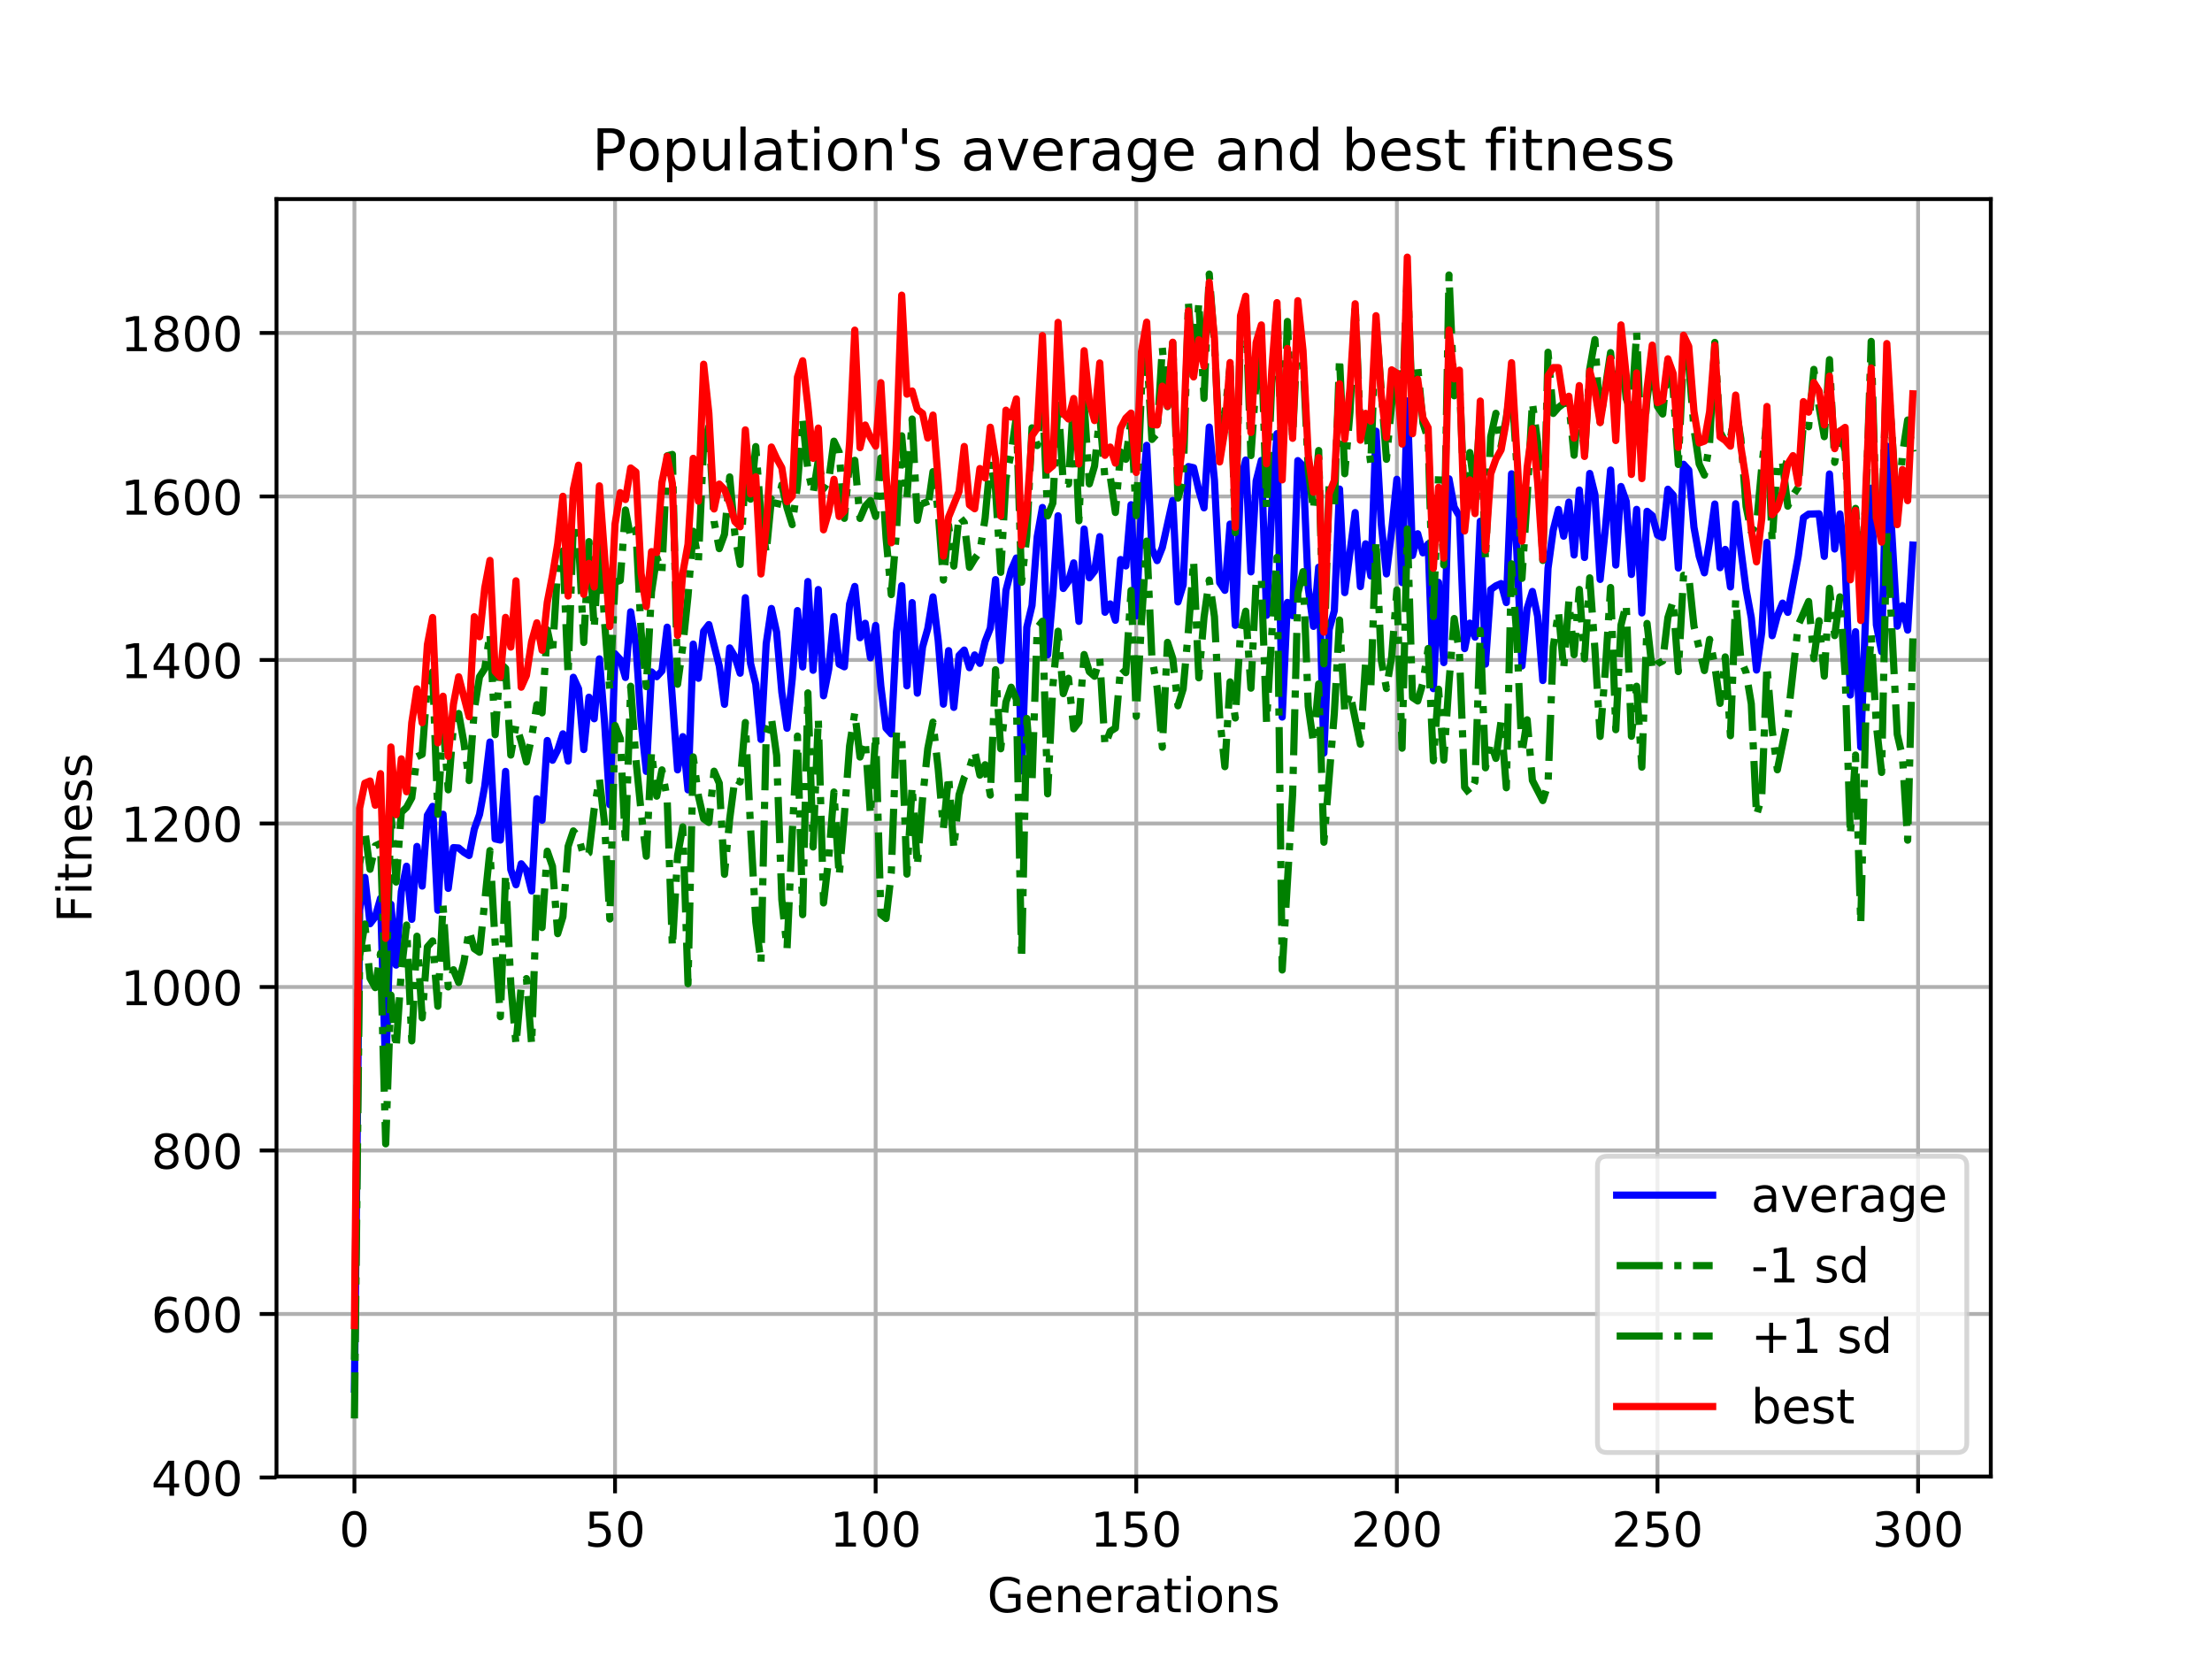 <?xml version="1.0" encoding="utf-8" standalone="no"?>
<!DOCTYPE svg PUBLIC "-//W3C//DTD SVG 1.1//EN"
  "http://www.w3.org/Graphics/SVG/1.1/DTD/svg11.dtd">
<!-- Created with matplotlib (https://matplotlib.org/) -->
<svg height="345.6pt" version="1.1" viewBox="0 0 460.8 345.6" width="460.8pt" xmlns="http://www.w3.org/2000/svg" xmlns:xlink="http://www.w3.org/1999/xlink">
 <defs>
  <style type="text/css">
*{stroke-linecap:butt;stroke-linejoin:round;}
  </style>
 </defs>
 <g id="figure_1">
  <g id="patch_1">
   <path d="M 0 345.6 
L 460.8 345.6 
L 460.8 0 
L 0 0 
z
" style="fill:#ffffff;"/>
  </g>
  <g id="axes_1">
   <g id="patch_2">
    <path d="M 57.6 307.584 
L 414.72 307.584 
L 414.72 41.472 
L 57.6 41.472 
z
" style="fill:#ffffff;"/>
   </g>
   <g id="matplotlib.axis_1">
    <g id="xtick_1">
     <g id="line2d_1">
      <path clip-path="url(#pa97d2ea37a)" d="M 73.833 307.584 
L 73.833 41.472 
" style="fill:none;stroke:#b0b0b0;stroke-linecap:square;stroke-width:0.8;"/>
     </g>
     <g id="line2d_2">
      <defs>
       <path d="M 0 0 
L 0 3.5 
" id="m434fdc4913" style="stroke:#000000;stroke-width:0.8;"/>
      </defs>
      <g>
       <use style="stroke:#000000;stroke-width:0.8;" x="73.833" xlink:href="#m434fdc4913" y="307.584"/>
      </g>
     </g>
     <g id="text_1">
      <!-- 0 -->
      <defs>
       <path d="M 31.781 66.406 
Q 24.172 66.406 20.328 58.906 
Q 16.5 51.422 16.5 36.375 
Q 16.5 21.391 20.328 13.891 
Q 24.172 6.391 31.781 6.391 
Q 39.453 6.391 43.281 13.891 
Q 47.125 21.391 47.125 36.375 
Q 47.125 51.422 43.281 58.906 
Q 39.453 66.406 31.781 66.406 
z
M 31.781 74.219 
Q 44.047 74.219 50.516 64.516 
Q 56.984 54.828 56.984 36.375 
Q 56.984 17.969 50.516 8.266 
Q 44.047 -1.422 31.781 -1.422 
Q 19.531 -1.422 13.062 8.266 
Q 6.594 17.969 6.594 36.375 
Q 6.594 54.828 13.062 64.516 
Q 19.531 74.219 31.781 74.219 
z
" id="DejaVuSans-48"/>
      </defs>
      <g transform="translate(70.651 322.182)scale(0.1 -0.1)">
       <use xlink:href="#DejaVuSans-48"/>
      </g>
     </g>
    </g>
    <g id="xtick_2">
     <g id="line2d_3">
      <path clip-path="url(#pa97d2ea37a)" d="M 128.123 307.584 
L 128.123 41.472 
" style="fill:none;stroke:#b0b0b0;stroke-linecap:square;stroke-width:0.8;"/>
     </g>
     <g id="line2d_4">
      <g>
       <use style="stroke:#000000;stroke-width:0.8;" x="128.123" xlink:href="#m434fdc4913" y="307.584"/>
      </g>
     </g>
     <g id="text_2">
      <!-- 50 -->
      <defs>
       <path d="M 10.797 72.906 
L 49.516 72.906 
L 49.516 64.594 
L 19.828 64.594 
L 19.828 46.734 
Q 21.969 47.469 24.109 47.828 
Q 26.266 48.188 28.422 48.188 
Q 40.625 48.188 47.75 41.5 
Q 54.891 34.812 54.891 23.391 
Q 54.891 11.625 47.562 5.094 
Q 40.234 -1.422 26.906 -1.422 
Q 22.312 -1.422 17.547 -0.641 
Q 12.797 0.141 7.719 1.703 
L 7.719 11.625 
Q 12.109 9.234 16.797 8.062 
Q 21.484 6.891 26.703 6.891 
Q 35.156 6.891 40.078 11.328 
Q 45.016 15.766 45.016 23.391 
Q 45.016 31 40.078 35.438 
Q 35.156 39.891 26.703 39.891 
Q 22.75 39.891 18.812 39.016 
Q 14.891 38.141 10.797 36.281 
z
" id="DejaVuSans-53"/>
      </defs>
      <g transform="translate(121.76 322.182)scale(0.1 -0.1)">
       <use xlink:href="#DejaVuSans-53"/>
       <use x="63.623" xlink:href="#DejaVuSans-48"/>
      </g>
     </g>
    </g>
    <g id="xtick_3">
     <g id="line2d_5">
      <path clip-path="url(#pa97d2ea37a)" d="M 182.413 307.584 
L 182.413 41.472 
" style="fill:none;stroke:#b0b0b0;stroke-linecap:square;stroke-width:0.8;"/>
     </g>
     <g id="line2d_6">
      <g>
       <use style="stroke:#000000;stroke-width:0.8;" x="182.413" xlink:href="#m434fdc4913" y="307.584"/>
      </g>
     </g>
     <g id="text_3">
      <!-- 100 -->
      <defs>
       <path d="M 12.406 8.297 
L 28.516 8.297 
L 28.516 63.922 
L 10.984 60.406 
L 10.984 69.391 
L 28.422 72.906 
L 38.281 72.906 
L 38.281 8.297 
L 54.391 8.297 
L 54.391 0 
L 12.406 0 
z
" id="DejaVuSans-49"/>
      </defs>
      <g transform="translate(172.869 322.182)scale(0.1 -0.1)">
       <use xlink:href="#DejaVuSans-49"/>
       <use x="63.623" xlink:href="#DejaVuSans-48"/>
       <use x="127.246" xlink:href="#DejaVuSans-48"/>
      </g>
     </g>
    </g>
    <g id="xtick_4">
     <g id="line2d_7">
      <path clip-path="url(#pa97d2ea37a)" d="M 236.703 307.584 
L 236.703 41.472 
" style="fill:none;stroke:#b0b0b0;stroke-linecap:square;stroke-width:0.8;"/>
     </g>
     <g id="line2d_8">
      <g>
       <use style="stroke:#000000;stroke-width:0.8;" x="236.703" xlink:href="#m434fdc4913" y="307.584"/>
      </g>
     </g>
     <g id="text_4">
      <!-- 150 -->
      <g transform="translate(227.159 322.182)scale(0.1 -0.1)">
       <use xlink:href="#DejaVuSans-49"/>
       <use x="63.623" xlink:href="#DejaVuSans-53"/>
       <use x="127.246" xlink:href="#DejaVuSans-48"/>
      </g>
     </g>
    </g>
    <g id="xtick_5">
     <g id="line2d_9">
      <path clip-path="url(#pa97d2ea37a)" d="M 290.993 307.584 
L 290.993 41.472 
" style="fill:none;stroke:#b0b0b0;stroke-linecap:square;stroke-width:0.8;"/>
     </g>
     <g id="line2d_10">
      <g>
       <use style="stroke:#000000;stroke-width:0.8;" x="290.993" xlink:href="#m434fdc4913" y="307.584"/>
      </g>
     </g>
     <g id="text_5">
      <!-- 200 -->
      <defs>
       <path d="M 19.188 8.297 
L 53.609 8.297 
L 53.609 0 
L 7.328 0 
L 7.328 8.297 
Q 12.938 14.109 22.625 23.891 
Q 32.328 33.688 34.812 36.531 
Q 39.547 41.844 41.422 45.531 
Q 43.312 49.219 43.312 52.781 
Q 43.312 58.594 39.234 62.25 
Q 35.156 65.922 28.609 65.922 
Q 23.969 65.922 18.812 64.312 
Q 13.672 62.703 7.812 59.422 
L 7.812 69.391 
Q 13.766 71.781 18.938 73 
Q 24.125 74.219 28.422 74.219 
Q 39.75 74.219 46.484 68.547 
Q 53.219 62.891 53.219 53.422 
Q 53.219 48.922 51.531 44.891 
Q 49.859 40.875 45.406 35.406 
Q 44.188 33.984 37.641 27.219 
Q 31.109 20.453 19.188 8.297 
z
" id="DejaVuSans-50"/>
      </defs>
      <g transform="translate(281.449 322.182)scale(0.1 -0.1)">
       <use xlink:href="#DejaVuSans-50"/>
       <use x="63.623" xlink:href="#DejaVuSans-48"/>
       <use x="127.246" xlink:href="#DejaVuSans-48"/>
      </g>
     </g>
    </g>
    <g id="xtick_6">
     <g id="line2d_11">
      <path clip-path="url(#pa97d2ea37a)" d="M 345.283 307.584 
L 345.283 41.472 
" style="fill:none;stroke:#b0b0b0;stroke-linecap:square;stroke-width:0.8;"/>
     </g>
     <g id="line2d_12">
      <g>
       <use style="stroke:#000000;stroke-width:0.8;" x="345.283" xlink:href="#m434fdc4913" y="307.584"/>
      </g>
     </g>
     <g id="text_6">
      <!-- 250 -->
      <g transform="translate(335.739 322.182)scale(0.1 -0.1)">
       <use xlink:href="#DejaVuSans-50"/>
       <use x="63.623" xlink:href="#DejaVuSans-53"/>
       <use x="127.246" xlink:href="#DejaVuSans-48"/>
      </g>
     </g>
    </g>
    <g id="xtick_7">
     <g id="line2d_13">
      <path clip-path="url(#pa97d2ea37a)" d="M 399.573 307.584 
L 399.573 41.472 
" style="fill:none;stroke:#b0b0b0;stroke-linecap:square;stroke-width:0.8;"/>
     </g>
     <g id="line2d_14">
      <g>
       <use style="stroke:#000000;stroke-width:0.8;" x="399.573" xlink:href="#m434fdc4913" y="307.584"/>
      </g>
     </g>
     <g id="text_7">
      <!-- 300 -->
      <defs>
       <path d="M 40.578 39.312 
Q 47.656 37.797 51.625 33 
Q 55.609 28.219 55.609 21.188 
Q 55.609 10.406 48.188 4.484 
Q 40.766 -1.422 27.094 -1.422 
Q 22.516 -1.422 17.656 -0.516 
Q 12.797 0.391 7.625 2.203 
L 7.625 11.719 
Q 11.719 9.328 16.594 8.109 
Q 21.484 6.891 26.812 6.891 
Q 36.078 6.891 40.938 10.547 
Q 45.797 14.203 45.797 21.188 
Q 45.797 27.641 41.281 31.266 
Q 36.766 34.906 28.719 34.906 
L 20.219 34.906 
L 20.219 43.016 
L 29.109 43.016 
Q 36.375 43.016 40.234 45.922 
Q 44.094 48.828 44.094 54.297 
Q 44.094 59.906 40.109 62.906 
Q 36.141 65.922 28.719 65.922 
Q 24.656 65.922 20.016 65.031 
Q 15.375 64.156 9.812 62.312 
L 9.812 71.094 
Q 15.438 72.656 20.344 73.438 
Q 25.25 74.219 29.594 74.219 
Q 40.828 74.219 47.359 69.109 
Q 53.906 64.016 53.906 55.328 
Q 53.906 49.266 50.438 45.094 
Q 46.969 40.922 40.578 39.312 
z
" id="DejaVuSans-51"/>
      </defs>
      <g transform="translate(390.029 322.182)scale(0.1 -0.1)">
       <use xlink:href="#DejaVuSans-51"/>
       <use x="63.623" xlink:href="#DejaVuSans-48"/>
       <use x="127.246" xlink:href="#DejaVuSans-48"/>
      </g>
     </g>
    </g>
    <g id="text_8">
     <!-- Generations -->
     <defs>
      <path d="M 59.516 10.406 
L 59.516 29.984 
L 43.406 29.984 
L 43.406 38.094 
L 69.281 38.094 
L 69.281 6.781 
Q 63.578 2.734 56.688 0.656 
Q 49.812 -1.422 42 -1.422 
Q 24.906 -1.422 15.25 8.562 
Q 5.609 18.562 5.609 36.375 
Q 5.609 54.25 15.25 64.234 
Q 24.906 74.219 42 74.219 
Q 49.125 74.219 55.547 72.453 
Q 61.969 70.703 67.391 67.281 
L 67.391 56.781 
Q 61.922 61.422 55.766 63.766 
Q 49.609 66.109 42.828 66.109 
Q 29.438 66.109 22.719 58.641 
Q 16.016 51.172 16.016 36.375 
Q 16.016 21.625 22.719 14.156 
Q 29.438 6.688 42.828 6.688 
Q 48.047 6.688 52.141 7.594 
Q 56.25 8.5 59.516 10.406 
z
" id="DejaVuSans-71"/>
      <path d="M 56.203 29.594 
L 56.203 25.203 
L 14.891 25.203 
Q 15.484 15.922 20.484 11.062 
Q 25.484 6.203 34.422 6.203 
Q 39.594 6.203 44.453 7.469 
Q 49.312 8.734 54.109 11.281 
L 54.109 2.781 
Q 49.266 0.734 44.188 -0.344 
Q 39.109 -1.422 33.891 -1.422 
Q 20.797 -1.422 13.156 6.188 
Q 5.516 13.812 5.516 26.812 
Q 5.516 40.234 12.766 48.109 
Q 20.016 56 32.328 56 
Q 43.359 56 49.781 48.891 
Q 56.203 41.797 56.203 29.594 
z
M 47.219 32.234 
Q 47.125 39.594 43.094 43.984 
Q 39.062 48.391 32.422 48.391 
Q 24.906 48.391 20.391 44.141 
Q 15.875 39.891 15.188 32.172 
z
" id="DejaVuSans-101"/>
      <path d="M 54.891 33.016 
L 54.891 0 
L 45.906 0 
L 45.906 32.719 
Q 45.906 40.484 42.875 44.328 
Q 39.844 48.188 33.797 48.188 
Q 26.516 48.188 22.312 43.547 
Q 18.109 38.922 18.109 30.906 
L 18.109 0 
L 9.078 0 
L 9.078 54.688 
L 18.109 54.688 
L 18.109 46.188 
Q 21.344 51.125 25.703 53.562 
Q 30.078 56 35.797 56 
Q 45.219 56 50.047 50.172 
Q 54.891 44.344 54.891 33.016 
z
" id="DejaVuSans-110"/>
      <path d="M 41.109 46.297 
Q 39.594 47.172 37.812 47.578 
Q 36.031 48 33.891 48 
Q 26.266 48 22.188 43.047 
Q 18.109 38.094 18.109 28.812 
L 18.109 0 
L 9.078 0 
L 9.078 54.688 
L 18.109 54.688 
L 18.109 46.188 
Q 20.953 51.172 25.484 53.578 
Q 30.031 56 36.531 56 
Q 37.453 56 38.578 55.875 
Q 39.703 55.766 41.062 55.516 
z
" id="DejaVuSans-114"/>
      <path d="M 34.281 27.484 
Q 23.391 27.484 19.188 25 
Q 14.984 22.516 14.984 16.5 
Q 14.984 11.719 18.141 8.906 
Q 21.297 6.109 26.703 6.109 
Q 34.188 6.109 38.703 11.406 
Q 43.219 16.703 43.219 25.484 
L 43.219 27.484 
z
M 52.203 31.203 
L 52.203 0 
L 43.219 0 
L 43.219 8.297 
Q 40.141 3.328 35.547 0.953 
Q 30.953 -1.422 24.312 -1.422 
Q 15.922 -1.422 10.953 3.297 
Q 6 8.016 6 15.922 
Q 6 25.141 12.172 29.828 
Q 18.359 34.516 30.609 34.516 
L 43.219 34.516 
L 43.219 35.406 
Q 43.219 41.609 39.141 45 
Q 35.062 48.391 27.688 48.391 
Q 23 48.391 18.547 47.266 
Q 14.109 46.141 10.016 43.891 
L 10.016 52.203 
Q 14.938 54.109 19.578 55.047 
Q 24.219 56 28.609 56 
Q 40.484 56 46.344 49.844 
Q 52.203 43.703 52.203 31.203 
z
" id="DejaVuSans-97"/>
      <path d="M 18.312 70.219 
L 18.312 54.688 
L 36.812 54.688 
L 36.812 47.703 
L 18.312 47.703 
L 18.312 18.016 
Q 18.312 11.328 20.141 9.422 
Q 21.969 7.516 27.594 7.516 
L 36.812 7.516 
L 36.812 0 
L 27.594 0 
Q 17.188 0 13.234 3.875 
Q 9.281 7.766 9.281 18.016 
L 9.281 47.703 
L 2.688 47.703 
L 2.688 54.688 
L 9.281 54.688 
L 9.281 70.219 
z
" id="DejaVuSans-116"/>
      <path d="M 9.422 54.688 
L 18.406 54.688 
L 18.406 0 
L 9.422 0 
z
M 9.422 75.984 
L 18.406 75.984 
L 18.406 64.594 
L 9.422 64.594 
z
" id="DejaVuSans-105"/>
      <path d="M 30.609 48.391 
Q 23.391 48.391 19.188 42.75 
Q 14.984 37.109 14.984 27.297 
Q 14.984 17.484 19.156 11.844 
Q 23.344 6.203 30.609 6.203 
Q 37.797 6.203 41.984 11.859 
Q 46.188 17.531 46.188 27.297 
Q 46.188 37.016 41.984 42.703 
Q 37.797 48.391 30.609 48.391 
z
M 30.609 56 
Q 42.328 56 49.016 48.375 
Q 55.719 40.766 55.719 27.297 
Q 55.719 13.875 49.016 6.219 
Q 42.328 -1.422 30.609 -1.422 
Q 18.844 -1.422 12.172 6.219 
Q 5.516 13.875 5.516 27.297 
Q 5.516 40.766 12.172 48.375 
Q 18.844 56 30.609 56 
z
" id="DejaVuSans-111"/>
      <path d="M 44.281 53.078 
L 44.281 44.578 
Q 40.484 46.531 36.375 47.5 
Q 32.281 48.484 27.875 48.484 
Q 21.188 48.484 17.844 46.438 
Q 14.5 44.391 14.5 40.281 
Q 14.5 37.156 16.891 35.375 
Q 19.281 33.594 26.516 31.984 
L 29.594 31.297 
Q 39.156 29.25 43.188 25.516 
Q 47.219 21.781 47.219 15.094 
Q 47.219 7.469 41.188 3.016 
Q 35.156 -1.422 24.609 -1.422 
Q 20.219 -1.422 15.453 -0.562 
Q 10.688 0.297 5.422 2 
L 5.422 11.281 
Q 10.406 8.688 15.234 7.391 
Q 20.062 6.109 24.812 6.109 
Q 31.156 6.109 34.562 8.281 
Q 37.984 10.453 37.984 14.406 
Q 37.984 18.062 35.516 20.016 
Q 33.062 21.969 24.703 23.781 
L 21.578 24.516 
Q 13.234 26.266 9.516 29.906 
Q 5.812 33.547 5.812 39.891 
Q 5.812 47.609 11.281 51.797 
Q 16.75 56 26.812 56 
Q 31.781 56 36.172 55.266 
Q 40.578 54.547 44.281 53.078 
z
" id="DejaVuSans-115"/>
     </defs>
     <g transform="translate(205.662 335.861)scale(0.1 -0.1)">
      <use xlink:href="#DejaVuSans-71"/>
      <use x="77.49" xlink:href="#DejaVuSans-101"/>
      <use x="139.014" xlink:href="#DejaVuSans-110"/>
      <use x="202.393" xlink:href="#DejaVuSans-101"/>
      <use x="263.916" xlink:href="#DejaVuSans-114"/>
      <use x="305.029" xlink:href="#DejaVuSans-97"/>
      <use x="366.309" xlink:href="#DejaVuSans-116"/>
      <use x="405.518" xlink:href="#DejaVuSans-105"/>
      <use x="433.301" xlink:href="#DejaVuSans-111"/>
      <use x="494.482" xlink:href="#DejaVuSans-110"/>
      <use x="557.861" xlink:href="#DejaVuSans-115"/>
     </g>
    </g>
   </g>
   <g id="matplotlib.axis_2">
    <g id="ytick_1">
     <g id="line2d_15">
      <path clip-path="url(#pa97d2ea37a)" d="M 57.6 307.79 
L 414.72 307.79 
" style="fill:none;stroke:#b0b0b0;stroke-linecap:square;stroke-width:0.8;"/>
     </g>
     <g id="line2d_16">
      <defs>
       <path d="M 0 0 
L -3.5 0 
" id="m3d16b72cac" style="stroke:#000000;stroke-width:0.8;"/>
      </defs>
      <g>
       <use style="stroke:#000000;stroke-width:0.8;" x="57.6" xlink:href="#m3d16b72cac" y="307.79"/>
      </g>
     </g>
     <g id="text_9">
      <!-- 400 -->
      <defs>
       <path d="M 37.797 64.312 
L 12.891 25.391 
L 37.797 25.391 
z
M 35.203 72.906 
L 47.609 72.906 
L 47.609 25.391 
L 58.016 25.391 
L 58.016 17.188 
L 47.609 17.188 
L 47.609 0 
L 37.797 0 
L 37.797 17.188 
L 4.891 17.188 
L 4.891 26.703 
z
" id="DejaVuSans-52"/>
      </defs>
      <g transform="translate(31.512 311.589)scale(0.1 -0.1)">
       <use xlink:href="#DejaVuSans-52"/>
       <use x="63.623" xlink:href="#DejaVuSans-48"/>
       <use x="127.246" xlink:href="#DejaVuSans-48"/>
      </g>
     </g>
    </g>
    <g id="ytick_2">
     <g id="line2d_17">
      <path clip-path="url(#pa97d2ea37a)" d="M 57.6 273.728 
L 414.72 273.728 
" style="fill:none;stroke:#b0b0b0;stroke-linecap:square;stroke-width:0.8;"/>
     </g>
     <g id="line2d_18">
      <g>
       <use style="stroke:#000000;stroke-width:0.8;" x="57.6" xlink:href="#m3d16b72cac" y="273.728"/>
      </g>
     </g>
     <g id="text_10">
      <!-- 600 -->
      <defs>
       <path d="M 33.016 40.375 
Q 26.375 40.375 22.484 35.828 
Q 18.609 31.297 18.609 23.391 
Q 18.609 15.531 22.484 10.953 
Q 26.375 6.391 33.016 6.391 
Q 39.656 6.391 43.531 10.953 
Q 47.406 15.531 47.406 23.391 
Q 47.406 31.297 43.531 35.828 
Q 39.656 40.375 33.016 40.375 
z
M 52.594 71.297 
L 52.594 62.312 
Q 48.875 64.062 45.094 64.984 
Q 41.312 65.922 37.594 65.922 
Q 27.828 65.922 22.672 59.328 
Q 17.531 52.734 16.797 39.406 
Q 19.672 43.656 24.016 45.922 
Q 28.375 48.188 33.594 48.188 
Q 44.578 48.188 50.953 41.516 
Q 57.328 34.859 57.328 23.391 
Q 57.328 12.156 50.688 5.359 
Q 44.047 -1.422 33.016 -1.422 
Q 20.359 -1.422 13.672 8.266 
Q 6.984 17.969 6.984 36.375 
Q 6.984 53.656 15.188 63.938 
Q 23.391 74.219 37.203 74.219 
Q 40.922 74.219 44.703 73.484 
Q 48.484 72.75 52.594 71.297 
z
" id="DejaVuSans-54"/>
      </defs>
      <g transform="translate(31.512 277.527)scale(0.1 -0.1)">
       <use xlink:href="#DejaVuSans-54"/>
       <use x="63.623" xlink:href="#DejaVuSans-48"/>
       <use x="127.246" xlink:href="#DejaVuSans-48"/>
      </g>
     </g>
    </g>
    <g id="ytick_3">
     <g id="line2d_19">
      <path clip-path="url(#pa97d2ea37a)" d="M 57.6 239.666 
L 414.72 239.666 
" style="fill:none;stroke:#b0b0b0;stroke-linecap:square;stroke-width:0.8;"/>
     </g>
     <g id="line2d_20">
      <g>
       <use style="stroke:#000000;stroke-width:0.8;" x="57.6" xlink:href="#m3d16b72cac" y="239.666"/>
      </g>
     </g>
     <g id="text_11">
      <!-- 800 -->
      <defs>
       <path d="M 31.781 34.625 
Q 24.75 34.625 20.719 30.859 
Q 16.703 27.094 16.703 20.516 
Q 16.703 13.922 20.719 10.156 
Q 24.75 6.391 31.781 6.391 
Q 38.812 6.391 42.859 10.172 
Q 46.922 13.969 46.922 20.516 
Q 46.922 27.094 42.891 30.859 
Q 38.875 34.625 31.781 34.625 
z
M 21.922 38.812 
Q 15.578 40.375 12.031 44.719 
Q 8.5 49.078 8.5 55.328 
Q 8.5 64.062 14.719 69.141 
Q 20.953 74.219 31.781 74.219 
Q 42.672 74.219 48.875 69.141 
Q 55.078 64.062 55.078 55.328 
Q 55.078 49.078 51.531 44.719 
Q 48 40.375 41.703 38.812 
Q 48.828 37.156 52.797 32.312 
Q 56.781 27.484 56.781 20.516 
Q 56.781 9.906 50.312 4.234 
Q 43.844 -1.422 31.781 -1.422 
Q 19.734 -1.422 13.25 4.234 
Q 6.781 9.906 6.781 20.516 
Q 6.781 27.484 10.781 32.312 
Q 14.797 37.156 21.922 38.812 
z
M 18.312 54.391 
Q 18.312 48.734 21.844 45.562 
Q 25.391 42.391 31.781 42.391 
Q 38.141 42.391 41.719 45.562 
Q 45.312 48.734 45.312 54.391 
Q 45.312 60.062 41.719 63.234 
Q 38.141 66.406 31.781 66.406 
Q 25.391 66.406 21.844 63.234 
Q 18.312 60.062 18.312 54.391 
z
" id="DejaVuSans-56"/>
      </defs>
      <g transform="translate(31.512 243.465)scale(0.1 -0.1)">
       <use xlink:href="#DejaVuSans-56"/>
       <use x="63.623" xlink:href="#DejaVuSans-48"/>
       <use x="127.246" xlink:href="#DejaVuSans-48"/>
      </g>
     </g>
    </g>
    <g id="ytick_4">
     <g id="line2d_21">
      <path clip-path="url(#pa97d2ea37a)" d="M 57.6 205.604 
L 414.72 205.604 
" style="fill:none;stroke:#b0b0b0;stroke-linecap:square;stroke-width:0.8;"/>
     </g>
     <g id="line2d_22">
      <g>
       <use style="stroke:#000000;stroke-width:0.8;" x="57.6" xlink:href="#m3d16b72cac" y="205.604"/>
      </g>
     </g>
     <g id="text_12">
      <!-- 1000 -->
      <g transform="translate(25.15 209.403)scale(0.1 -0.1)">
       <use xlink:href="#DejaVuSans-49"/>
       <use x="63.623" xlink:href="#DejaVuSans-48"/>
       <use x="127.246" xlink:href="#DejaVuSans-48"/>
       <use x="190.869" xlink:href="#DejaVuSans-48"/>
      </g>
     </g>
    </g>
    <g id="ytick_5">
     <g id="line2d_23">
      <path clip-path="url(#pa97d2ea37a)" d="M 57.6 171.542 
L 414.72 171.542 
" style="fill:none;stroke:#b0b0b0;stroke-linecap:square;stroke-width:0.8;"/>
     </g>
     <g id="line2d_24">
      <g>
       <use style="stroke:#000000;stroke-width:0.8;" x="57.6" xlink:href="#m3d16b72cac" y="171.542"/>
      </g>
     </g>
     <g id="text_13">
      <!-- 1200 -->
      <g transform="translate(25.15 175.341)scale(0.1 -0.1)">
       <use xlink:href="#DejaVuSans-49"/>
       <use x="63.623" xlink:href="#DejaVuSans-50"/>
       <use x="127.246" xlink:href="#DejaVuSans-48"/>
       <use x="190.869" xlink:href="#DejaVuSans-48"/>
      </g>
     </g>
    </g>
    <g id="ytick_6">
     <g id="line2d_25">
      <path clip-path="url(#pa97d2ea37a)" d="M 57.6 137.48 
L 414.72 137.48 
" style="fill:none;stroke:#b0b0b0;stroke-linecap:square;stroke-width:0.8;"/>
     </g>
     <g id="line2d_26">
      <g>
       <use style="stroke:#000000;stroke-width:0.8;" x="57.6" xlink:href="#m3d16b72cac" y="137.48"/>
      </g>
     </g>
     <g id="text_14">
      <!-- 1400 -->
      <g transform="translate(25.15 141.279)scale(0.1 -0.1)">
       <use xlink:href="#DejaVuSans-49"/>
       <use x="63.623" xlink:href="#DejaVuSans-52"/>
       <use x="127.246" xlink:href="#DejaVuSans-48"/>
       <use x="190.869" xlink:href="#DejaVuSans-48"/>
      </g>
     </g>
    </g>
    <g id="ytick_7">
     <g id="line2d_27">
      <path clip-path="url(#pa97d2ea37a)" d="M 57.6 103.418 
L 414.72 103.418 
" style="fill:none;stroke:#b0b0b0;stroke-linecap:square;stroke-width:0.8;"/>
     </g>
     <g id="line2d_28">
      <g>
       <use style="stroke:#000000;stroke-width:0.8;" x="57.6" xlink:href="#m3d16b72cac" y="103.418"/>
      </g>
     </g>
     <g id="text_15">
      <!-- 1600 -->
      <g transform="translate(25.15 107.217)scale(0.1 -0.1)">
       <use xlink:href="#DejaVuSans-49"/>
       <use x="63.623" xlink:href="#DejaVuSans-54"/>
       <use x="127.246" xlink:href="#DejaVuSans-48"/>
       <use x="190.869" xlink:href="#DejaVuSans-48"/>
      </g>
     </g>
    </g>
    <g id="ytick_8">
     <g id="line2d_29">
      <path clip-path="url(#pa97d2ea37a)" d="M 57.6 69.356 
L 414.72 69.356 
" style="fill:none;stroke:#b0b0b0;stroke-linecap:square;stroke-width:0.8;"/>
     </g>
     <g id="line2d_30">
      <g>
       <use style="stroke:#000000;stroke-width:0.8;" x="57.6" xlink:href="#m3d16b72cac" y="69.356"/>
      </g>
     </g>
     <g id="text_16">
      <!-- 1800 -->
      <g transform="translate(25.15 73.155)scale(0.1 -0.1)">
       <use xlink:href="#DejaVuSans-49"/>
       <use x="63.623" xlink:href="#DejaVuSans-56"/>
       <use x="127.246" xlink:href="#DejaVuSans-48"/>
       <use x="190.869" xlink:href="#DejaVuSans-48"/>
      </g>
     </g>
    </g>
    <g id="text_17">
     <!-- Fitness -->
     <defs>
      <path d="M 9.812 72.906 
L 51.703 72.906 
L 51.703 64.594 
L 19.672 64.594 
L 19.672 43.109 
L 48.578 43.109 
L 48.578 34.812 
L 19.672 34.812 
L 19.672 0 
L 9.812 0 
z
" id="DejaVuSans-70"/>
     </defs>
     <g transform="translate(19.07 192.202)rotate(-90)scale(0.1 -0.1)">
      <use xlink:href="#DejaVuSans-70"/>
      <use x="57.41" xlink:href="#DejaVuSans-105"/>
      <use x="85.193" xlink:href="#DejaVuSans-116"/>
      <use x="124.402" xlink:href="#DejaVuSans-110"/>
      <use x="187.781" xlink:href="#DejaVuSans-101"/>
      <use x="249.305" xlink:href="#DejaVuSans-115"/>
      <use x="301.404" xlink:href="#DejaVuSans-115"/>
     </g>
    </g>
   </g>
   <g id="line2d_31">
    <path clip-path="url(#pa97d2ea37a)" d="M 73.833 289.375 
L 74.919 189.566 
L 76.004 182.784 
L 77.09 192.428 
L 78.176 190.97 
L 79.262 187.158 
L 80.348 223.581 
L 81.433 188.373 
L 82.519 201.049 
L 83.605 185.716 
L 84.691 180.452 
L 85.777 191.515 
L 86.862 176.332 
L 87.948 184.587 
L 89.034 169.84 
L 90.12 167.984 
L 91.206 189.617 
L 92.291 169.616 
L 93.377 185.063 
L 94.463 176.571 
L 95.549 176.652 
L 96.635 177.554 
L 97.72 178.215 
L 98.806 172.731 
L 99.892 169.674 
L 100.978 163.786 
L 102.064 154.58 
L 103.149 174.765 
L 104.235 175.001 
L 105.321 160.694 
L 106.407 181.154 
L 107.493 184.31 
L 108.578 179.942 
L 109.664 181.292 
L 110.75 185.606 
L 111.836 166.391 
L 112.922 170.864 
L 114.007 154.261 
L 115.093 158.377 
L 116.179 156.233 
L 117.265 152.871 
L 118.351 158.544 
L 119.436 141.093 
L 120.522 143.48 
L 121.608 156.142 
L 122.694 145.24 
L 123.78 149.731 
L 124.865 137.258 
L 125.951 150.634 
L 127.037 167.643 
L 128.123 136.2 
L 129.209 137.391 
L 130.294 141.126 
L 131.38 127.455 
L 132.466 134.259 
L 133.552 150.323 
L 134.638 160.7 
L 135.723 139.971 
L 136.809 140.968 
L 137.895 139.748 
L 138.981 130.652 
L 141.152 160.377 
L 142.238 153.458 
L 143.324 164.545 
L 144.41 134.176 
L 145.496 141.299 
L 146.581 131.506 
L 147.667 130.11 
L 149.839 138.726 
L 150.925 146.724 
L 152.01 134.973 
L 153.096 136.803 
L 154.182 140.241 
L 155.268 124.51 
L 156.354 138.201 
L 157.439 142.54 
L 158.525 154.039 
L 159.611 134.076 
L 160.697 126.76 
L 161.783 131.674 
L 162.868 144.21 
L 163.954 151.712 
L 165.04 141.406 
L 166.126 127.197 
L 167.212 138.941 
L 168.297 121.145 
L 169.383 139.632 
L 170.469 122.813 
L 171.555 144.949 
L 172.641 139.399 
L 173.726 128.446 
L 174.812 138.358 
L 175.898 138.913 
L 176.984 125.824 
L 178.07 122.165 
L 179.155 132.85 
L 180.241 129.838 
L 181.327 137.023 
L 182.413 130.29 
L 183.499 142.939 
L 184.584 151.691 
L 185.67 152.882 
L 186.756 131.627 
L 187.842 122.007 
L 188.928 142.87 
L 190.013 125.535 
L 191.099 144.4 
L 192.185 134.783 
L 193.271 130.949 
L 194.357 124.345 
L 195.442 133.416 
L 196.528 146.692 
L 197.614 135.541 
L 198.7 147.36 
L 199.786 136.549 
L 200.871 135.424 
L 201.957 139.097 
L 203.043 136.433 
L 204.129 138.2 
L 205.215 133.633 
L 206.3 130.866 
L 207.386 120.748 
L 208.472 137.605 
L 209.558 122.996 
L 210.644 118.758 
L 211.729 116.244 
L 212.815 160.584 
L 213.901 130.672 
L 214.987 126.134 
L 216.073 111.791 
L 217.158 105.718 
L 218.244 136.416 
L 219.33 123.851 
L 220.416 107.441 
L 221.502 122.592 
L 222.587 121.069 
L 223.673 117.255 
L 224.759 129.442 
L 225.845 110.203 
L 226.931 120.362 
L 228.016 118.98 
L 229.102 111.789 
L 230.188 127.546 
L 231.274 125.807 
L 232.36 129.215 
L 233.445 116.564 
L 234.531 117.897 
L 235.617 105.141 
L 236.703 128.318 
L 237.789 105.299 
L 238.875 92.773 
L 239.96 114.259 
L 241.046 116.788 
L 242.132 114.058 
L 244.304 104.257 
L 245.389 125.394 
L 246.475 121.835 
L 247.561 97.191 
L 248.647 97.429 
L 249.733 102.117 
L 250.818 105.797 
L 251.904 88.969 
L 252.99 99.999 
L 254.076 121.358 
L 255.162 122.978 
L 256.247 109.18 
L 257.333 130.258 
L 258.419 100.262 
L 259.505 95.832 
L 260.591 119.132 
L 261.676 100.204 
L 262.762 95.916 
L 263.848 128.178 
L 264.934 105.921 
L 266.02 90.337 
L 267.105 149.379 
L 268.191 125.499 
L 269.277 128.249 
L 270.363 95.952 
L 271.449 97.048 
L 272.534 122.506 
L 273.62 130.489 
L 274.706 118.167 
L 275.792 156.875 
L 276.878 131.176 
L 277.963 127.219 
L 279.049 101.879 
L 280.135 123.454 
L 282.307 106.776 
L 283.392 122.198 
L 284.478 113.291 
L 285.564 119.977 
L 286.65 89.823 
L 287.736 109.104 
L 288.821 119.556 
L 289.907 110.519 
L 290.993 99.844 
L 292.079 121.361 
L 293.165 83.519 
L 294.25 115.716 
L 295.336 111.192 
L 296.422 115.165 
L 297.508 113.31 
L 298.594 143.458 
L 299.679 121.316 
L 300.765 138.029 
L 301.851 99.746 
L 302.937 105.648 
L 304.023 107.536 
L 305.108 135.121 
L 306.194 129.811 
L 307.28 132.73 
L 308.366 108.593 
L 309.452 138.343 
L 310.537 122.821 
L 311.623 122.043 
L 312.709 121.567 
L 313.795 125.525 
L 314.881 98.703 
L 315.966 114.601 
L 317.052 138.739 
L 318.138 126.745 
L 319.224 123.21 
L 320.31 128.354 
L 321.395 141.762 
L 322.481 118.388 
L 323.567 110.42 
L 324.653 106.131 
L 325.739 111.695 
L 326.824 104.604 
L 327.91 115.612 
L 328.996 102.082 
L 330.082 116.129 
L 331.168 98.63 
L 332.253 103.02 
L 333.339 120.703 
L 334.425 110.114 
L 335.511 97.924 
L 336.597 117.71 
L 337.682 101.348 
L 338.768 104.434 
L 339.854 119.667 
L 340.94 106.112 
L 342.026 127.684 
L 343.111 106.518 
L 344.197 107.418 
L 345.283 111.459 
L 346.369 111.974 
L 347.455 101.915 
L 348.54 103.126 
L 349.626 118.33 
L 350.712 96.715 
L 351.798 97.93 
L 352.884 109.847 
L 353.969 115.868 
L 355.055 119.328 
L 356.141 112.76 
L 357.227 104.994 
L 358.313 118.259 
L 359.398 114.453 
L 360.484 122.272 
L 361.57 104.94 
L 362.656 114.426 
L 363.742 122.788 
L 364.827 128.7 
L 365.913 139.581 
L 366.999 131.768 
L 368.085 112.988 
L 369.171 132.43 
L 370.256 128.283 
L 371.342 125.641 
L 372.428 127.567 
L 374.6 115.887 
L 375.685 107.849 
L 376.771 107.097 
L 378.943 107.03 
L 380.029 115.908 
L 381.114 98.739 
L 382.2 114.364 
L 383.286 107.073 
L 384.372 117.199 
L 385.458 144.788 
L 386.543 131.597 
L 387.629 155.635 
L 388.715 126.138 
L 389.801 101.707 
L 390.887 130.184 
L 391.972 135.753 
L 393.058 92.925 
L 395.23 130.444 
L 396.316 126.165 
L 397.401 131.263 
L 398.487 113.549 
L 398.487 113.549 
" style="fill:none;stroke:#0000ff;stroke-linecap:square;stroke-width:1.5;"/>
   </g>
   <g id="line2d_32">
    <path clip-path="url(#pa97d2ea37a)" d="M 73.833 295.488 
L 74.919 199.157 
L 76.004 192.489 
L 77.09 203.769 
L 78.176 205.743 
L 79.262 198.617 
L 80.348 238.285 
L 81.433 207.294 
L 82.519 218.355 
L 83.605 202.226 
L 84.691 192.699 
L 85.777 216.838 
L 86.862 195.028 
L 87.948 212.035 
L 89.034 197.255 
L 90.12 196.01 
L 91.206 209.617 
L 92.291 188.509 
L 93.377 205.59 
L 94.463 202.02 
L 95.549 204.672 
L 96.635 200.455 
L 97.72 193.83 
L 98.806 197.638 
L 99.892 198.369 
L 102.064 177.195 
L 103.149 196.483 
L 104.235 211.803 
L 105.321 182.155 
L 106.407 205.013 
L 107.493 217.594 
L 108.578 205.428 
L 109.664 203.859 
L 110.75 217.62 
L 111.836 185.99 
L 112.922 193.225 
L 114.007 177.319 
L 115.093 180.469 
L 116.179 194.501 
L 117.265 190.972 
L 118.351 176.318 
L 119.436 173.096 
L 120.522 174.332 
L 121.608 178.451 
L 122.694 177.651 
L 123.78 168.516 
L 124.865 162.273 
L 125.951 171.613 
L 127.037 191.447 
L 128.123 151.125 
L 129.209 153.862 
L 130.294 176.011 
L 131.38 142.959 
L 132.466 158.174 
L 133.552 169.082 
L 134.638 178.368 
L 135.723 156.643 
L 136.809 165.857 
L 137.895 160.384 
L 138.981 166.352 
L 140.067 197.31 
L 141.152 178.214 
L 142.238 172.245 
L 143.324 204.926 
L 144.41 157.68 
L 145.496 165.841 
L 146.581 170.573 
L 147.667 171.332 
L 148.753 160.656 
L 149.839 163.16 
L 150.925 182.137 
L 152.01 170.593 
L 153.096 162.214 
L 154.182 162.901 
L 155.268 150.508 
L 156.354 172.417 
L 157.439 192.05 
L 158.525 200.569 
L 159.611 152.957 
L 160.697 149.56 
L 161.783 157.368 
L 162.868 187.406 
L 163.954 197.637 
L 165.04 173.522 
L 166.126 153.333 
L 167.212 190.545 
L 168.297 144.339 
L 169.383 176.447 
L 170.469 149.762 
L 171.555 188.101 
L 172.641 178.749 
L 173.726 164.987 
L 174.812 182.515 
L 175.898 169.841 
L 176.984 155.4 
L 178.07 148.432 
L 179.155 157.703 
L 180.241 154.23 
L 181.327 169.773 
L 182.413 152.988 
L 183.499 190.473 
L 184.584 191.343 
L 185.67 181.896 
L 186.756 152.597 
L 187.842 153.228 
L 188.928 182.093 
L 190.013 163.785 
L 191.099 180.404 
L 192.185 166.466 
L 193.271 155.951 
L 194.357 150.43 
L 195.442 160.15 
L 196.528 172.543 
L 197.614 161.627 
L 198.7 176.791 
L 199.786 165.566 
L 200.871 161.998 
L 201.957 160.01 
L 203.043 156.472 
L 204.129 161.475 
L 205.215 159.306 
L 206.3 165.635 
L 207.386 139.512 
L 208.472 155.983 
L 209.558 146.244 
L 210.644 143.161 
L 211.729 145.672 
L 212.815 199.875 
L 213.901 149.664 
L 214.987 163.139 
L 216.073 130.771 
L 217.158 129.417 
L 218.244 165.37 
L 219.33 142.897 
L 220.416 131.496 
L 221.502 144.499 
L 222.587 141.299 
L 223.673 151.831 
L 224.759 150.4 
L 225.845 136.35 
L 226.931 139.924 
L 228.016 140.876 
L 229.102 137.116 
L 230.188 155.318 
L 231.274 152.357 
L 232.36 151.673 
L 233.445 138.981 
L 234.531 140.119 
L 235.617 123.012 
L 236.703 149.237 
L 237.789 129.601 
L 238.875 112.723 
L 239.96 136.977 
L 241.046 143.253 
L 242.132 155.669 
L 243.218 133.814 
L 244.304 137.135 
L 245.389 147.031 
L 246.475 143.526 
L 247.561 131.395 
L 248.647 116.765 
L 249.733 141.205 
L 250.818 128.61 
L 251.904 120.845 
L 252.99 128.446 
L 254.076 149.253 
L 255.162 159.709 
L 256.247 142.048 
L 257.333 149.572 
L 258.419 131.771 
L 259.505 127.326 
L 260.591 143.36 
L 261.676 121.07 
L 262.762 120.568 
L 263.848 150.49 
L 264.934 132.062 
L 266.02 116.118 
L 267.105 202.066 
L 269.277 165.502 
L 270.363 123.611 
L 271.449 119.087 
L 272.534 147.104 
L 273.62 154.748 
L 274.706 142.483 
L 275.792 175.452 
L 277.963 148.611 
L 279.049 129.161 
L 280.135 148.222 
L 281.221 144.432 
L 283.392 155.027 
L 284.478 138.096 
L 285.564 143.327 
L 286.65 112.605 
L 287.736 137.455 
L 288.821 143.428 
L 289.907 136.831 
L 290.993 122.904 
L 292.079 155.862 
L 293.165 110.204 
L 294.25 145.298 
L 295.336 146.032 
L 296.422 142.25 
L 297.508 135.096 
L 298.594 158.479 
L 299.679 143.576 
L 300.765 158.348 
L 301.851 142.206 
L 302.937 128.851 
L 304.023 135.974 
L 305.108 163.997 
L 306.194 165.35 
L 307.28 162.791 
L 308.366 131.356 
L 309.452 159.95 
L 310.537 154.635 
L 311.623 157.986 
L 312.709 150.18 
L 313.795 164.104 
L 314.881 117.459 
L 315.966 132.442 
L 317.052 156.995 
L 318.138 149.944 
L 319.224 162.568 
L 321.395 166.775 
L 322.481 163.402 
L 323.567 134.715 
L 324.653 127.392 
L 325.739 139.348 
L 326.824 125.231 
L 327.91 136.394 
L 328.996 122.796 
L 330.082 137.252 
L 331.168 120.378 
L 332.253 135.298 
L 333.339 153.413 
L 334.425 139.441 
L 335.511 122.39 
L 336.597 152.008 
L 337.682 130.218 
L 338.768 125.846 
L 339.854 153.38 
L 340.94 142.959 
L 342.026 159.81 
L 343.111 129.876 
L 344.197 139.636 
L 345.283 138.254 
L 346.369 137.699 
L 347.455 128.65 
L 348.54 125.219 
L 349.626 139.901 
L 350.712 119.84 
L 351.798 119.982 
L 352.884 130.424 
L 355.055 139.688 
L 356.141 133.202 
L 357.227 138.659 
L 358.313 146.528 
L 359.398 136.845 
L 360.484 153.257 
L 361.57 124.876 
L 362.656 137.461 
L 363.742 140.087 
L 364.827 146.615 
L 365.913 169.846 
L 366.999 166.098 
L 368.085 138.712 
L 369.171 152.021 
L 370.256 160.364 
L 372.428 149.687 
L 374.6 130.236 
L 376.771 125.298 
L 377.857 137.208 
L 378.943 129.299 
L 380.029 140.85 
L 381.114 122.556 
L 382.2 132.412 
L 383.286 124.337 
L 384.372 140.487 
L 385.458 173.974 
L 386.543 157.29 
L 387.629 192.417 
L 388.715 147.843 
L 389.801 132.299 
L 390.887 151.125 
L 391.972 160.913 
L 393.058 110.572 
L 395.23 152.985 
L 396.316 157.636 
L 397.401 175.026 
L 398.487 132.985 
L 398.487 132.985 
" style="fill:none;stroke:#008000;stroke-dasharray:9.6,2.4,1.5,2.4;stroke-dashoffset:0;stroke-width:1.5;"/>
   </g>
   <g id="line2d_33">
    <path clip-path="url(#pa97d2ea37a)" d="M 73.833 283.262 
L 74.919 179.975 
L 76.004 173.079 
L 77.09 181.087 
L 78.176 176.196 
L 79.262 175.698 
L 80.348 208.876 
L 81.433 169.453 
L 82.519 183.744 
L 83.605 169.206 
L 84.691 168.204 
L 85.777 166.192 
L 86.862 157.636 
L 87.948 157.14 
L 89.034 142.425 
L 90.12 139.958 
L 91.206 169.617 
L 92.291 150.722 
L 93.377 164.536 
L 94.463 151.122 
L 95.549 148.632 
L 96.635 154.652 
L 97.72 162.601 
L 98.806 147.825 
L 99.892 140.978 
L 100.978 139.302 
L 102.064 131.965 
L 103.149 153.048 
L 104.235 138.199 
L 105.321 139.234 
L 106.407 157.295 
L 107.493 151.025 
L 108.578 154.456 
L 109.664 158.726 
L 110.75 153.591 
L 111.836 146.793 
L 112.922 148.502 
L 114.007 131.202 
L 115.093 136.285 
L 116.179 117.965 
L 117.265 114.771 
L 118.351 140.77 
L 119.436 109.09 
L 120.522 112.627 
L 121.608 133.832 
L 122.694 112.83 
L 123.78 130.946 
L 124.865 112.243 
L 125.951 129.656 
L 127.037 143.839 
L 128.123 121.275 
L 129.209 120.919 
L 130.294 106.241 
L 131.38 111.951 
L 132.466 110.345 
L 133.552 131.563 
L 134.638 143.031 
L 135.723 123.299 
L 136.809 116.078 
L 137.895 119.112 
L 138.981 94.953 
L 140.067 94.668 
L 141.152 142.54 
L 142.238 134.671 
L 143.324 124.164 
L 144.41 110.672 
L 145.496 116.757 
L 146.581 92.439 
L 147.667 88.887 
L 148.753 108.594 
L 149.839 114.292 
L 150.925 111.311 
L 152.01 99.353 
L 153.096 111.392 
L 154.182 117.581 
L 155.268 98.512 
L 156.354 103.986 
L 157.439 93.029 
L 158.525 107.509 
L 159.611 115.195 
L 160.697 103.96 
L 161.783 105.981 
L 162.868 101.014 
L 163.954 105.787 
L 165.04 109.289 
L 166.126 101.06 
L 167.212 87.337 
L 168.297 97.95 
L 169.383 102.816 
L 170.469 95.865 
L 171.555 101.798 
L 172.641 100.048 
L 173.726 91.905 
L 174.812 94.2 
L 175.898 107.984 
L 176.984 96.248 
L 178.07 95.897 
L 179.155 107.998 
L 180.241 105.447 
L 181.327 104.273 
L 182.413 107.592 
L 183.499 95.406 
L 184.584 112.039 
L 185.67 123.868 
L 186.756 110.657 
L 187.842 90.785 
L 188.928 103.646 
L 190.013 87.285 
L 191.099 108.396 
L 192.185 103.1 
L 193.271 105.946 
L 194.357 98.26 
L 195.442 106.683 
L 196.528 120.841 
L 197.614 109.455 
L 198.7 117.929 
L 199.786 107.532 
L 200.871 108.851 
L 201.957 118.184 
L 203.043 116.395 
L 204.129 114.926 
L 205.215 107.96 
L 206.3 96.097 
L 207.386 101.983 
L 208.472 119.227 
L 209.558 99.749 
L 210.644 94.354 
L 211.729 86.817 
L 212.815 121.294 
L 213.901 111.681 
L 214.987 89.129 
L 216.073 92.811 
L 217.158 82.019 
L 218.244 107.461 
L 219.33 104.804 
L 220.416 83.385 
L 221.502 100.686 
L 222.587 100.839 
L 223.673 82.678 
L 224.759 108.484 
L 225.845 84.055 
L 226.931 100.801 
L 228.016 97.084 
L 229.102 86.462 
L 230.188 99.774 
L 231.274 99.257 
L 232.36 106.757 
L 233.445 94.146 
L 234.531 95.675 
L 235.617 87.269 
L 236.703 107.399 
L 237.789 80.996 
L 238.875 72.823 
L 239.96 91.541 
L 241.046 90.324 
L 242.132 72.448 
L 243.218 84.712 
L 244.304 71.38 
L 245.389 103.757 
L 246.475 100.144 
L 247.561 62.987 
L 248.647 78.093 
L 249.733 63.03 
L 250.818 82.984 
L 251.904 57.092 
L 252.99 71.551 
L 254.076 93.464 
L 255.162 86.247 
L 256.247 76.312 
L 257.333 110.945 
L 258.419 68.752 
L 259.505 64.338 
L 260.591 94.903 
L 261.676 79.339 
L 262.762 71.264 
L 263.848 105.867 
L 264.934 79.779 
L 266.02 64.557 
L 267.105 96.691 
L 268.191 66.969 
L 269.277 90.995 
L 270.363 68.293 
L 271.449 75.009 
L 272.534 97.907 
L 273.62 106.229 
L 274.706 93.85 
L 275.792 138.297 
L 276.878 100.861 
L 277.963 105.828 
L 279.049 74.597 
L 280.135 98.685 
L 281.221 85.884 
L 282.307 63.657 
L 283.392 89.368 
L 284.478 88.487 
L 285.564 96.627 
L 286.65 67.041 
L 288.821 95.683 
L 289.907 84.208 
L 290.993 76.784 
L 292.079 86.861 
L 293.165 56.834 
L 294.25 86.134 
L 295.336 76.351 
L 296.422 88.081 
L 297.508 91.524 
L 298.594 128.437 
L 299.679 99.055 
L 300.765 117.709 
L 301.851 57.286 
L 302.937 82.446 
L 304.023 79.098 
L 305.108 106.246 
L 306.194 94.272 
L 307.28 102.668 
L 308.366 85.83 
L 309.452 116.736 
L 310.537 91.007 
L 311.623 86.1 
L 312.709 92.955 
L 313.795 86.947 
L 314.881 79.947 
L 315.966 96.761 
L 317.052 120.484 
L 318.138 103.546 
L 319.224 83.853 
L 320.31 92.092 
L 321.395 116.749 
L 322.481 73.375 
L 323.567 86.124 
L 324.653 84.871 
L 325.739 84.043 
L 326.824 83.976 
L 327.91 94.83 
L 328.996 81.368 
L 330.082 95.006 
L 331.168 76.882 
L 332.253 70.742 
L 333.339 87.993 
L 335.511 73.458 
L 336.597 83.412 
L 337.682 72.479 
L 338.768 83.022 
L 339.854 85.953 
L 340.94 69.265 
L 342.026 95.557 
L 343.111 83.16 
L 344.197 75.201 
L 345.283 84.664 
L 346.369 86.25 
L 347.455 75.181 
L 348.54 81.032 
L 349.626 96.76 
L 350.712 73.59 
L 351.798 75.878 
L 352.884 89.27 
L 353.969 96.665 
L 355.055 98.968 
L 356.141 92.318 
L 357.227 71.329 
L 358.313 89.99 
L 359.398 92.061 
L 360.484 91.286 
L 361.57 85.003 
L 362.656 91.39 
L 363.742 105.489 
L 364.827 110.784 
L 365.913 109.316 
L 366.999 97.439 
L 368.085 87.264 
L 369.171 112.838 
L 370.256 96.203 
L 371.342 96.528 
L 372.428 105.447 
L 373.514 103.153 
L 374.6 101.538 
L 375.685 88.057 
L 376.771 88.896 
L 377.857 76.95 
L 378.943 84.762 
L 380.029 90.967 
L 381.114 74.922 
L 382.2 96.316 
L 383.286 89.809 
L 384.372 93.912 
L 385.458 115.602 
L 386.543 105.905 
L 387.629 118.853 
L 388.715 104.433 
L 389.801 71.116 
L 390.887 109.243 
L 391.972 110.594 
L 393.058 75.278 
L 394.144 90.603 
L 395.23 107.903 
L 396.316 94.695 
L 397.401 87.5 
L 398.487 94.113 
L 398.487 94.113 
" style="fill:none;stroke:#008000;stroke-dasharray:9.6,2.4,1.5,2.4;stroke-dashoffset:0;stroke-width:1.5;"/>
   </g>
   <g id="line2d_34">
    <path clip-path="url(#pa97d2ea37a)" d="M 73.833 276.142 
L 74.919 168.366 
L 76.004 163.154 
L 77.09 162.696 
L 78.176 167.747 
L 79.262 161.17 
L 80.348 195.479 
L 81.433 155.617 
L 82.519 169.725 
L 83.605 158.083 
L 84.691 164.935 
L 85.777 150.573 
L 86.862 143.495 
L 87.948 150.557 
L 89.034 134.303 
L 90.12 128.635 
L 91.206 154.748 
L 92.291 145.037 
L 93.377 157.573 
L 94.463 146.673 
L 95.549 140.983 
L 97.72 149.307 
L 98.806 128.482 
L 99.892 132.637 
L 100.978 122.494 
L 102.064 116.74 
L 103.149 139.889 
L 104.235 141.051 
L 105.321 128.612 
L 106.407 134.802 
L 107.493 120.996 
L 108.578 143.158 
L 109.664 140.709 
L 110.75 133.651 
L 111.836 129.741 
L 112.922 135.461 
L 114.007 125.459 
L 115.093 119.844 
L 116.179 113.272 
L 117.265 103.386 
L 118.351 124.158 
L 119.436 101.912 
L 120.522 96.91 
L 121.608 123.821 
L 122.694 117.358 
L 123.78 122.283 
L 124.865 101.211 
L 127.037 130.519 
L 128.123 109.143 
L 129.209 102.623 
L 130.294 104.057 
L 131.38 97.488 
L 132.466 98.323 
L 133.552 119.462 
L 134.638 126.365 
L 135.723 114.917 
L 136.809 115.116 
L 137.895 100.489 
L 138.981 95.047 
L 140.067 100.726 
L 141.152 132.37 
L 142.238 119.343 
L 143.324 113.379 
L 144.41 95.481 
L 145.496 104.402 
L 146.581 75.873 
L 147.667 86.092 
L 148.753 106.028 
L 149.839 100.839 
L 150.925 101.979 
L 152.01 104.844 
L 153.096 108.661 
L 154.182 109.736 
L 155.268 89.549 
L 156.354 102.885 
L 157.439 99.315 
L 158.525 119.57 
L 159.611 109.742 
L 160.697 93.124 
L 161.783 95.49 
L 162.868 97.448 
L 163.954 104.514 
L 165.04 103.337 
L 166.126 78.549 
L 167.212 75.156 
L 168.297 84.5 
L 169.383 95.487 
L 170.469 89.175 
L 171.555 110.37 
L 172.641 106.614 
L 173.726 99.854 
L 174.812 107.598 
L 175.898 106.448 
L 176.984 92.174 
L 178.07 68.774 
L 179.155 93.256 
L 180.241 88.539 
L 181.327 91.14 
L 182.413 92.933 
L 183.499 79.719 
L 184.584 98.789 
L 185.67 113.07 
L 186.756 91.963 
L 187.842 61.489 
L 188.928 82.114 
L 190.013 81.449 
L 191.099 85.306 
L 192.185 86.132 
L 193.271 91.255 
L 194.357 86.469 
L 195.442 100.145 
L 196.528 115.866 
L 197.614 107.709 
L 199.786 102.395 
L 200.871 93.01 
L 201.957 105.178 
L 203.043 105.983 
L 204.129 97.607 
L 205.215 99.559 
L 206.3 89.002 
L 207.386 95.685 
L 208.472 107.506 
L 209.558 85.452 
L 210.644 86.885 
L 211.729 83.103 
L 212.815 113.578 
L 213.901 106.196 
L 214.987 90.774 
L 216.073 89.179 
L 217.158 69.906 
L 218.244 97.938 
L 219.33 97.015 
L 220.416 67.155 
L 221.502 86.14 
L 222.587 87.281 
L 223.673 83.013 
L 224.759 96.67 
L 225.845 73.058 
L 226.931 83.699 
L 228.016 87.611 
L 229.102 75.611 
L 230.188 94.856 
L 231.274 93.132 
L 232.36 96.481 
L 233.445 89.173 
L 234.531 87.099 
L 235.617 86.053 
L 236.703 98.42 
L 237.789 73.264 
L 238.875 67.112 
L 239.96 88.417 
L 241.046 88.531 
L 242.132 80.446 
L 243.218 84.621 
L 244.304 71.295 
L 245.389 100.514 
L 246.475 91.519 
L 247.561 64.749 
L 248.647 78.517 
L 249.733 70.774 
L 250.818 76.304 
L 251.904 58.806 
L 252.99 70.412 
L 254.076 96.233 
L 255.162 89.531 
L 256.247 75.522 
L 257.333 109.87 
L 258.419 65.768 
L 259.505 61.713 
L 260.591 90.097 
L 261.676 71.36 
L 262.762 67.686 
L 263.848 96.621 
L 264.934 77.109 
L 266.02 63.042 
L 267.105 99.963 
L 268.191 72.59 
L 269.277 91.311 
L 270.363 62.638 
L 271.449 73.083 
L 272.534 94.879 
L 273.62 102.55 
L 274.706 95.333 
L 275.792 131.695 
L 276.878 102.892 
L 277.963 100.088 
L 279.049 79.959 
L 280.135 91.452 
L 281.221 80.987 
L 282.307 63.279 
L 283.392 91.7 
L 284.478 86.111 
L 285.564 87.744 
L 286.65 65.768 
L 287.736 82.299 
L 288.821 91.141 
L 289.907 77.045 
L 290.993 77.738 
L 292.079 92.5 
L 293.165 53.568 
L 294.25 90.352 
L 295.336 79.017 
L 296.422 87.05 
L 297.508 89.113 
L 298.594 118.394 
L 299.679 101.499 
L 300.765 116.261 
L 301.851 68.735 
L 302.937 78.928 
L 304.023 77.111 
L 305.108 110.613 
L 306.194 99.961 
L 307.28 106.993 
L 308.366 83.548 
L 309.452 114.604 
L 310.537 98.728 
L 311.623 95.644 
L 312.709 93.712 
L 313.795 87.667 
L 314.881 75.557 
L 317.052 112.736 
L 318.138 97.31 
L 319.224 89.268 
L 320.31 100.33 
L 321.395 116.542 
L 322.481 78.279 
L 323.567 76.579 
L 324.653 76.586 
L 325.739 83.781 
L 326.824 82.545 
L 327.91 91.279 
L 328.996 80.328 
L 330.082 95.083 
L 331.168 77.284 
L 332.253 81.455 
L 333.339 88.026 
L 335.511 74.669 
L 336.597 91.768 
L 337.682 67.684 
L 338.768 78.212 
L 339.854 98.833 
L 340.94 77.683 
L 342.026 99.693 
L 343.111 80.984 
L 344.197 71.892 
L 345.283 83.875 
L 346.369 83.374 
L 347.455 74.749 
L 348.54 77.773 
L 349.626 93.212 
L 350.712 69.835 
L 351.798 72.158 
L 352.884 85.683 
L 353.969 92.283 
L 355.055 91.894 
L 356.141 85.759 
L 357.227 71.92 
L 358.313 90.997 
L 359.398 91.754 
L 360.484 92.942 
L 361.57 82.302 
L 362.656 93.074 
L 363.742 100.017 
L 364.827 110.377 
L 365.913 117.041 
L 366.999 108.075 
L 368.085 84.678 
L 369.171 107.227 
L 370.256 105.913 
L 371.342 102.431 
L 372.428 96.666 
L 373.514 94.919 
L 374.6 100.747 
L 375.685 83.665 
L 376.771 85.857 
L 377.857 79.671 
L 378.943 81.433 
L 380.029 88.527 
L 381.114 78.36 
L 382.2 93.463 
L 383.286 89.816 
L 384.372 89.032 
L 385.458 120.783 
L 386.543 106.324 
L 387.629 129.257 
L 388.715 101.073 
L 389.801 76.661 
L 390.887 107.902 
L 391.972 112.937 
L 393.058 71.573 
L 395.23 109.295 
L 396.316 97.811 
L 397.401 104.292 
L 398.487 82.039 
L 398.487 82.039 
" style="fill:none;stroke:#ff0000;stroke-linecap:square;stroke-width:1.5;"/>
   </g>
   <g id="patch_3">
    <path d="M 57.6 307.584 
L 57.6 41.472 
" style="fill:none;stroke:#000000;stroke-linecap:square;stroke-linejoin:miter;stroke-width:0.8;"/>
   </g>
   <g id="patch_4">
    <path d="M 414.72 307.584 
L 414.72 41.472 
" style="fill:none;stroke:#000000;stroke-linecap:square;stroke-linejoin:miter;stroke-width:0.8;"/>
   </g>
   <g id="patch_5">
    <path d="M 57.6 307.584 
L 414.72 307.584 
" style="fill:none;stroke:#000000;stroke-linecap:square;stroke-linejoin:miter;stroke-width:0.8;"/>
   </g>
   <g id="patch_6">
    <path d="M 57.6 41.472 
L 414.72 41.472 
" style="fill:none;stroke:#000000;stroke-linecap:square;stroke-linejoin:miter;stroke-width:0.8;"/>
   </g>
   <g id="text_18">
    <!-- Population's average and best fitness -->
    <defs>
     <path d="M 19.672 64.797 
L 19.672 37.406 
L 32.078 37.406 
Q 38.969 37.406 42.719 40.969 
Q 46.484 44.531 46.484 51.125 
Q 46.484 57.672 42.719 61.234 
Q 38.969 64.797 32.078 64.797 
z
M 9.812 72.906 
L 32.078 72.906 
Q 44.344 72.906 50.609 67.359 
Q 56.891 61.812 56.891 51.125 
Q 56.891 40.328 50.609 34.812 
Q 44.344 29.297 32.078 29.297 
L 19.672 29.297 
L 19.672 0 
L 9.812 0 
z
" id="DejaVuSans-80"/>
     <path d="M 18.109 8.203 
L 18.109 -20.797 
L 9.078 -20.797 
L 9.078 54.688 
L 18.109 54.688 
L 18.109 46.391 
Q 20.953 51.266 25.266 53.625 
Q 29.594 56 35.594 56 
Q 45.562 56 51.781 48.094 
Q 58.016 40.188 58.016 27.297 
Q 58.016 14.406 51.781 6.484 
Q 45.562 -1.422 35.594 -1.422 
Q 29.594 -1.422 25.266 0.953 
Q 20.953 3.328 18.109 8.203 
z
M 48.688 27.297 
Q 48.688 37.203 44.609 42.844 
Q 40.531 48.484 33.406 48.484 
Q 26.266 48.484 22.188 42.844 
Q 18.109 37.203 18.109 27.297 
Q 18.109 17.391 22.188 11.75 
Q 26.266 6.109 33.406 6.109 
Q 40.531 6.109 44.609 11.75 
Q 48.688 17.391 48.688 27.297 
z
" id="DejaVuSans-112"/>
     <path d="M 8.5 21.578 
L 8.5 54.688 
L 17.484 54.688 
L 17.484 21.922 
Q 17.484 14.156 20.5 10.266 
Q 23.531 6.391 29.594 6.391 
Q 36.859 6.391 41.078 11.031 
Q 45.312 15.672 45.312 23.688 
L 45.312 54.688 
L 54.297 54.688 
L 54.297 0 
L 45.312 0 
L 45.312 8.406 
Q 42.047 3.422 37.719 1 
Q 33.406 -1.422 27.688 -1.422 
Q 18.266 -1.422 13.375 4.438 
Q 8.5 10.297 8.5 21.578 
z
M 31.109 56 
z
" id="DejaVuSans-117"/>
     <path d="M 9.422 75.984 
L 18.406 75.984 
L 18.406 0 
L 9.422 0 
z
" id="DejaVuSans-108"/>
     <path d="M 17.922 72.906 
L 17.922 45.797 
L 9.625 45.797 
L 9.625 72.906 
z
" id="DejaVuSans-39"/>
     <path id="DejaVuSans-32"/>
     <path d="M 2.984 54.688 
L 12.5 54.688 
L 29.594 8.797 
L 46.688 54.688 
L 56.203 54.688 
L 35.688 0 
L 23.484 0 
z
" id="DejaVuSans-118"/>
     <path d="M 45.406 27.984 
Q 45.406 37.75 41.375 43.109 
Q 37.359 48.484 30.078 48.484 
Q 22.859 48.484 18.828 43.109 
Q 14.797 37.75 14.797 27.984 
Q 14.797 18.266 18.828 12.891 
Q 22.859 7.516 30.078 7.516 
Q 37.359 7.516 41.375 12.891 
Q 45.406 18.266 45.406 27.984 
z
M 54.391 6.781 
Q 54.391 -7.172 48.188 -13.984 
Q 42 -20.797 29.203 -20.797 
Q 24.469 -20.797 20.266 -20.094 
Q 16.062 -19.391 12.109 -17.922 
L 12.109 -9.188 
Q 16.062 -11.328 19.922 -12.344 
Q 23.781 -13.375 27.781 -13.375 
Q 36.625 -13.375 41.016 -8.766 
Q 45.406 -4.156 45.406 5.172 
L 45.406 9.625 
Q 42.625 4.781 38.281 2.391 
Q 33.938 0 27.875 0 
Q 17.828 0 11.672 7.656 
Q 5.516 15.328 5.516 27.984 
Q 5.516 40.672 11.672 48.328 
Q 17.828 56 27.875 56 
Q 33.938 56 38.281 53.609 
Q 42.625 51.219 45.406 46.391 
L 45.406 54.688 
L 54.391 54.688 
z
" id="DejaVuSans-103"/>
     <path d="M 45.406 46.391 
L 45.406 75.984 
L 54.391 75.984 
L 54.391 0 
L 45.406 0 
L 45.406 8.203 
Q 42.578 3.328 38.25 0.953 
Q 33.938 -1.422 27.875 -1.422 
Q 17.969 -1.422 11.734 6.484 
Q 5.516 14.406 5.516 27.297 
Q 5.516 40.188 11.734 48.094 
Q 17.969 56 27.875 56 
Q 33.938 56 38.25 53.625 
Q 42.578 51.266 45.406 46.391 
z
M 14.797 27.297 
Q 14.797 17.391 18.875 11.75 
Q 22.953 6.109 30.078 6.109 
Q 37.203 6.109 41.297 11.75 
Q 45.406 17.391 45.406 27.297 
Q 45.406 37.203 41.297 42.844 
Q 37.203 48.484 30.078 48.484 
Q 22.953 48.484 18.875 42.844 
Q 14.797 37.203 14.797 27.297 
z
" id="DejaVuSans-100"/>
     <path d="M 48.688 27.297 
Q 48.688 37.203 44.609 42.844 
Q 40.531 48.484 33.406 48.484 
Q 26.266 48.484 22.188 42.844 
Q 18.109 37.203 18.109 27.297 
Q 18.109 17.391 22.188 11.75 
Q 26.266 6.109 33.406 6.109 
Q 40.531 6.109 44.609 11.75 
Q 48.688 17.391 48.688 27.297 
z
M 18.109 46.391 
Q 20.953 51.266 25.266 53.625 
Q 29.594 56 35.594 56 
Q 45.562 56 51.781 48.094 
Q 58.016 40.188 58.016 27.297 
Q 58.016 14.406 51.781 6.484 
Q 45.562 -1.422 35.594 -1.422 
Q 29.594 -1.422 25.266 0.953 
Q 20.953 3.328 18.109 8.203 
L 18.109 0 
L 9.078 0 
L 9.078 75.984 
L 18.109 75.984 
z
" id="DejaVuSans-98"/>
     <path d="M 37.109 75.984 
L 37.109 68.5 
L 28.516 68.5 
Q 23.688 68.5 21.797 66.547 
Q 19.922 64.594 19.922 59.516 
L 19.922 54.688 
L 34.719 54.688 
L 34.719 47.703 
L 19.922 47.703 
L 19.922 0 
L 10.891 0 
L 10.891 47.703 
L 2.297 47.703 
L 2.297 54.688 
L 10.891 54.688 
L 10.891 58.5 
Q 10.891 67.625 15.141 71.797 
Q 19.391 75.984 28.609 75.984 
z
" id="DejaVuSans-102"/>
    </defs>
    <g transform="translate(123.315 35.472)scale(0.12 -0.12)">
     <use xlink:href="#DejaVuSans-80"/>
     <use x="60.256" xlink:href="#DejaVuSans-111"/>
     <use x="121.438" xlink:href="#DejaVuSans-112"/>
     <use x="184.914" xlink:href="#DejaVuSans-117"/>
     <use x="248.293" xlink:href="#DejaVuSans-108"/>
     <use x="276.076" xlink:href="#DejaVuSans-97"/>
     <use x="337.355" xlink:href="#DejaVuSans-116"/>
     <use x="376.564" xlink:href="#DejaVuSans-105"/>
     <use x="404.348" xlink:href="#DejaVuSans-111"/>
     <use x="465.529" xlink:href="#DejaVuSans-110"/>
     <use x="528.908" xlink:href="#DejaVuSans-39"/>
     <use x="556.398" xlink:href="#DejaVuSans-115"/>
     <use x="608.498" xlink:href="#DejaVuSans-32"/>
     <use x="640.285" xlink:href="#DejaVuSans-97"/>
     <use x="701.564" xlink:href="#DejaVuSans-118"/>
     <use x="760.744" xlink:href="#DejaVuSans-101"/>
     <use x="822.268" xlink:href="#DejaVuSans-114"/>
     <use x="863.381" xlink:href="#DejaVuSans-97"/>
     <use x="924.66" xlink:href="#DejaVuSans-103"/>
     <use x="988.137" xlink:href="#DejaVuSans-101"/>
     <use x="1049.66" xlink:href="#DejaVuSans-32"/>
     <use x="1081.447" xlink:href="#DejaVuSans-97"/>
     <use x="1142.727" xlink:href="#DejaVuSans-110"/>
     <use x="1206.105" xlink:href="#DejaVuSans-100"/>
     <use x="1269.582" xlink:href="#DejaVuSans-32"/>
     <use x="1301.369" xlink:href="#DejaVuSans-98"/>
     <use x="1364.846" xlink:href="#DejaVuSans-101"/>
     <use x="1426.369" xlink:href="#DejaVuSans-115"/>
     <use x="1478.469" xlink:href="#DejaVuSans-116"/>
     <use x="1517.678" xlink:href="#DejaVuSans-32"/>
     <use x="1549.465" xlink:href="#DejaVuSans-102"/>
     <use x="1584.67" xlink:href="#DejaVuSans-105"/>
     <use x="1612.453" xlink:href="#DejaVuSans-116"/>
     <use x="1651.662" xlink:href="#DejaVuSans-110"/>
     <use x="1715.041" xlink:href="#DejaVuSans-101"/>
     <use x="1776.564" xlink:href="#DejaVuSans-115"/>
     <use x="1828.664" xlink:href="#DejaVuSans-115"/>
    </g>
   </g>
   <g id="legend_1">
    <g id="patch_7">
     <path d="M 334.779 302.584 
L 407.72 302.584 
Q 409.72 302.584 409.72 300.584 
L 409.72 242.871 
Q 409.72 240.871 407.72 240.871 
L 334.779 240.871 
Q 332.779 240.871 332.779 242.871 
L 332.779 300.584 
Q 332.779 302.584 334.779 302.584 
z
" style="fill:#ffffff;opacity:0.8;stroke:#cccccc;stroke-linejoin:miter;"/>
    </g>
    <g id="line2d_35">
     <path d="M 336.779 248.97 
L 356.779 248.97 
" style="fill:none;stroke:#0000ff;stroke-linecap:square;stroke-width:1.5;"/>
    </g>
    <g id="line2d_36"/>
    <g id="text_19">
     <!-- average -->
     <g transform="translate(364.779 252.47)scale(0.1 -0.1)">
      <use xlink:href="#DejaVuSans-97"/>
      <use x="61.279" xlink:href="#DejaVuSans-118"/>
      <use x="120.459" xlink:href="#DejaVuSans-101"/>
      <use x="181.982" xlink:href="#DejaVuSans-114"/>
      <use x="223.096" xlink:href="#DejaVuSans-97"/>
      <use x="284.375" xlink:href="#DejaVuSans-103"/>
      <use x="347.852" xlink:href="#DejaVuSans-101"/>
     </g>
    </g>
    <g id="line2d_37">
     <path d="M 336.779 263.648 
L 356.779 263.648 
" style="fill:none;stroke:#008000;stroke-dasharray:9.6,2.4,1.5,2.4;stroke-dashoffset:0;stroke-width:1.5;"/>
    </g>
    <g id="line2d_38"/>
    <g id="text_20">
     <!-- -1 sd -->
     <defs>
      <path d="M 4.891 31.391 
L 31.203 31.391 
L 31.203 23.391 
L 4.891 23.391 
z
" id="DejaVuSans-45"/>
     </defs>
     <g transform="translate(364.779 267.148)scale(0.1 -0.1)">
      <use xlink:href="#DejaVuSans-45"/>
      <use x="36.084" xlink:href="#DejaVuSans-49"/>
      <use x="99.707" xlink:href="#DejaVuSans-32"/>
      <use x="131.494" xlink:href="#DejaVuSans-115"/>
      <use x="183.594" xlink:href="#DejaVuSans-100"/>
     </g>
    </g>
    <g id="line2d_39">
     <path d="M 336.779 278.326 
L 356.779 278.326 
" style="fill:none;stroke:#008000;stroke-dasharray:9.6,2.4,1.5,2.4;stroke-dashoffset:0;stroke-width:1.5;"/>
    </g>
    <g id="line2d_40"/>
    <g id="text_21">
     <!-- +1 sd -->
     <defs>
      <path d="M 46 62.703 
L 46 35.5 
L 73.188 35.5 
L 73.188 27.203 
L 46 27.203 
L 46 0 
L 37.797 0 
L 37.797 27.203 
L 10.594 27.203 
L 10.594 35.5 
L 37.797 35.5 
L 37.797 62.703 
z
" id="DejaVuSans-43"/>
     </defs>
     <g transform="translate(364.779 281.826)scale(0.1 -0.1)">
      <use xlink:href="#DejaVuSans-43"/>
      <use x="83.789" xlink:href="#DejaVuSans-49"/>
      <use x="147.412" xlink:href="#DejaVuSans-32"/>
      <use x="179.199" xlink:href="#DejaVuSans-115"/>
      <use x="231.299" xlink:href="#DejaVuSans-100"/>
     </g>
    </g>
    <g id="line2d_41">
     <path d="M 336.779 293.004 
L 356.779 293.004 
" style="fill:none;stroke:#ff0000;stroke-linecap:square;stroke-width:1.5;"/>
    </g>
    <g id="line2d_42"/>
    <g id="text_22">
     <!-- best -->
     <g transform="translate(364.779 296.504)scale(0.1 -0.1)">
      <use xlink:href="#DejaVuSans-98"/>
      <use x="63.477" xlink:href="#DejaVuSans-101"/>
      <use x="125" xlink:href="#DejaVuSans-115"/>
      <use x="177.1" xlink:href="#DejaVuSans-116"/>
     </g>
    </g>
   </g>
  </g>
 </g>
 <defs>
  <clipPath id="pa97d2ea37a">
   <rect height="266.112" width="357.12" x="57.6" y="41.472"/>
  </clipPath>
 </defs>
</svg>
